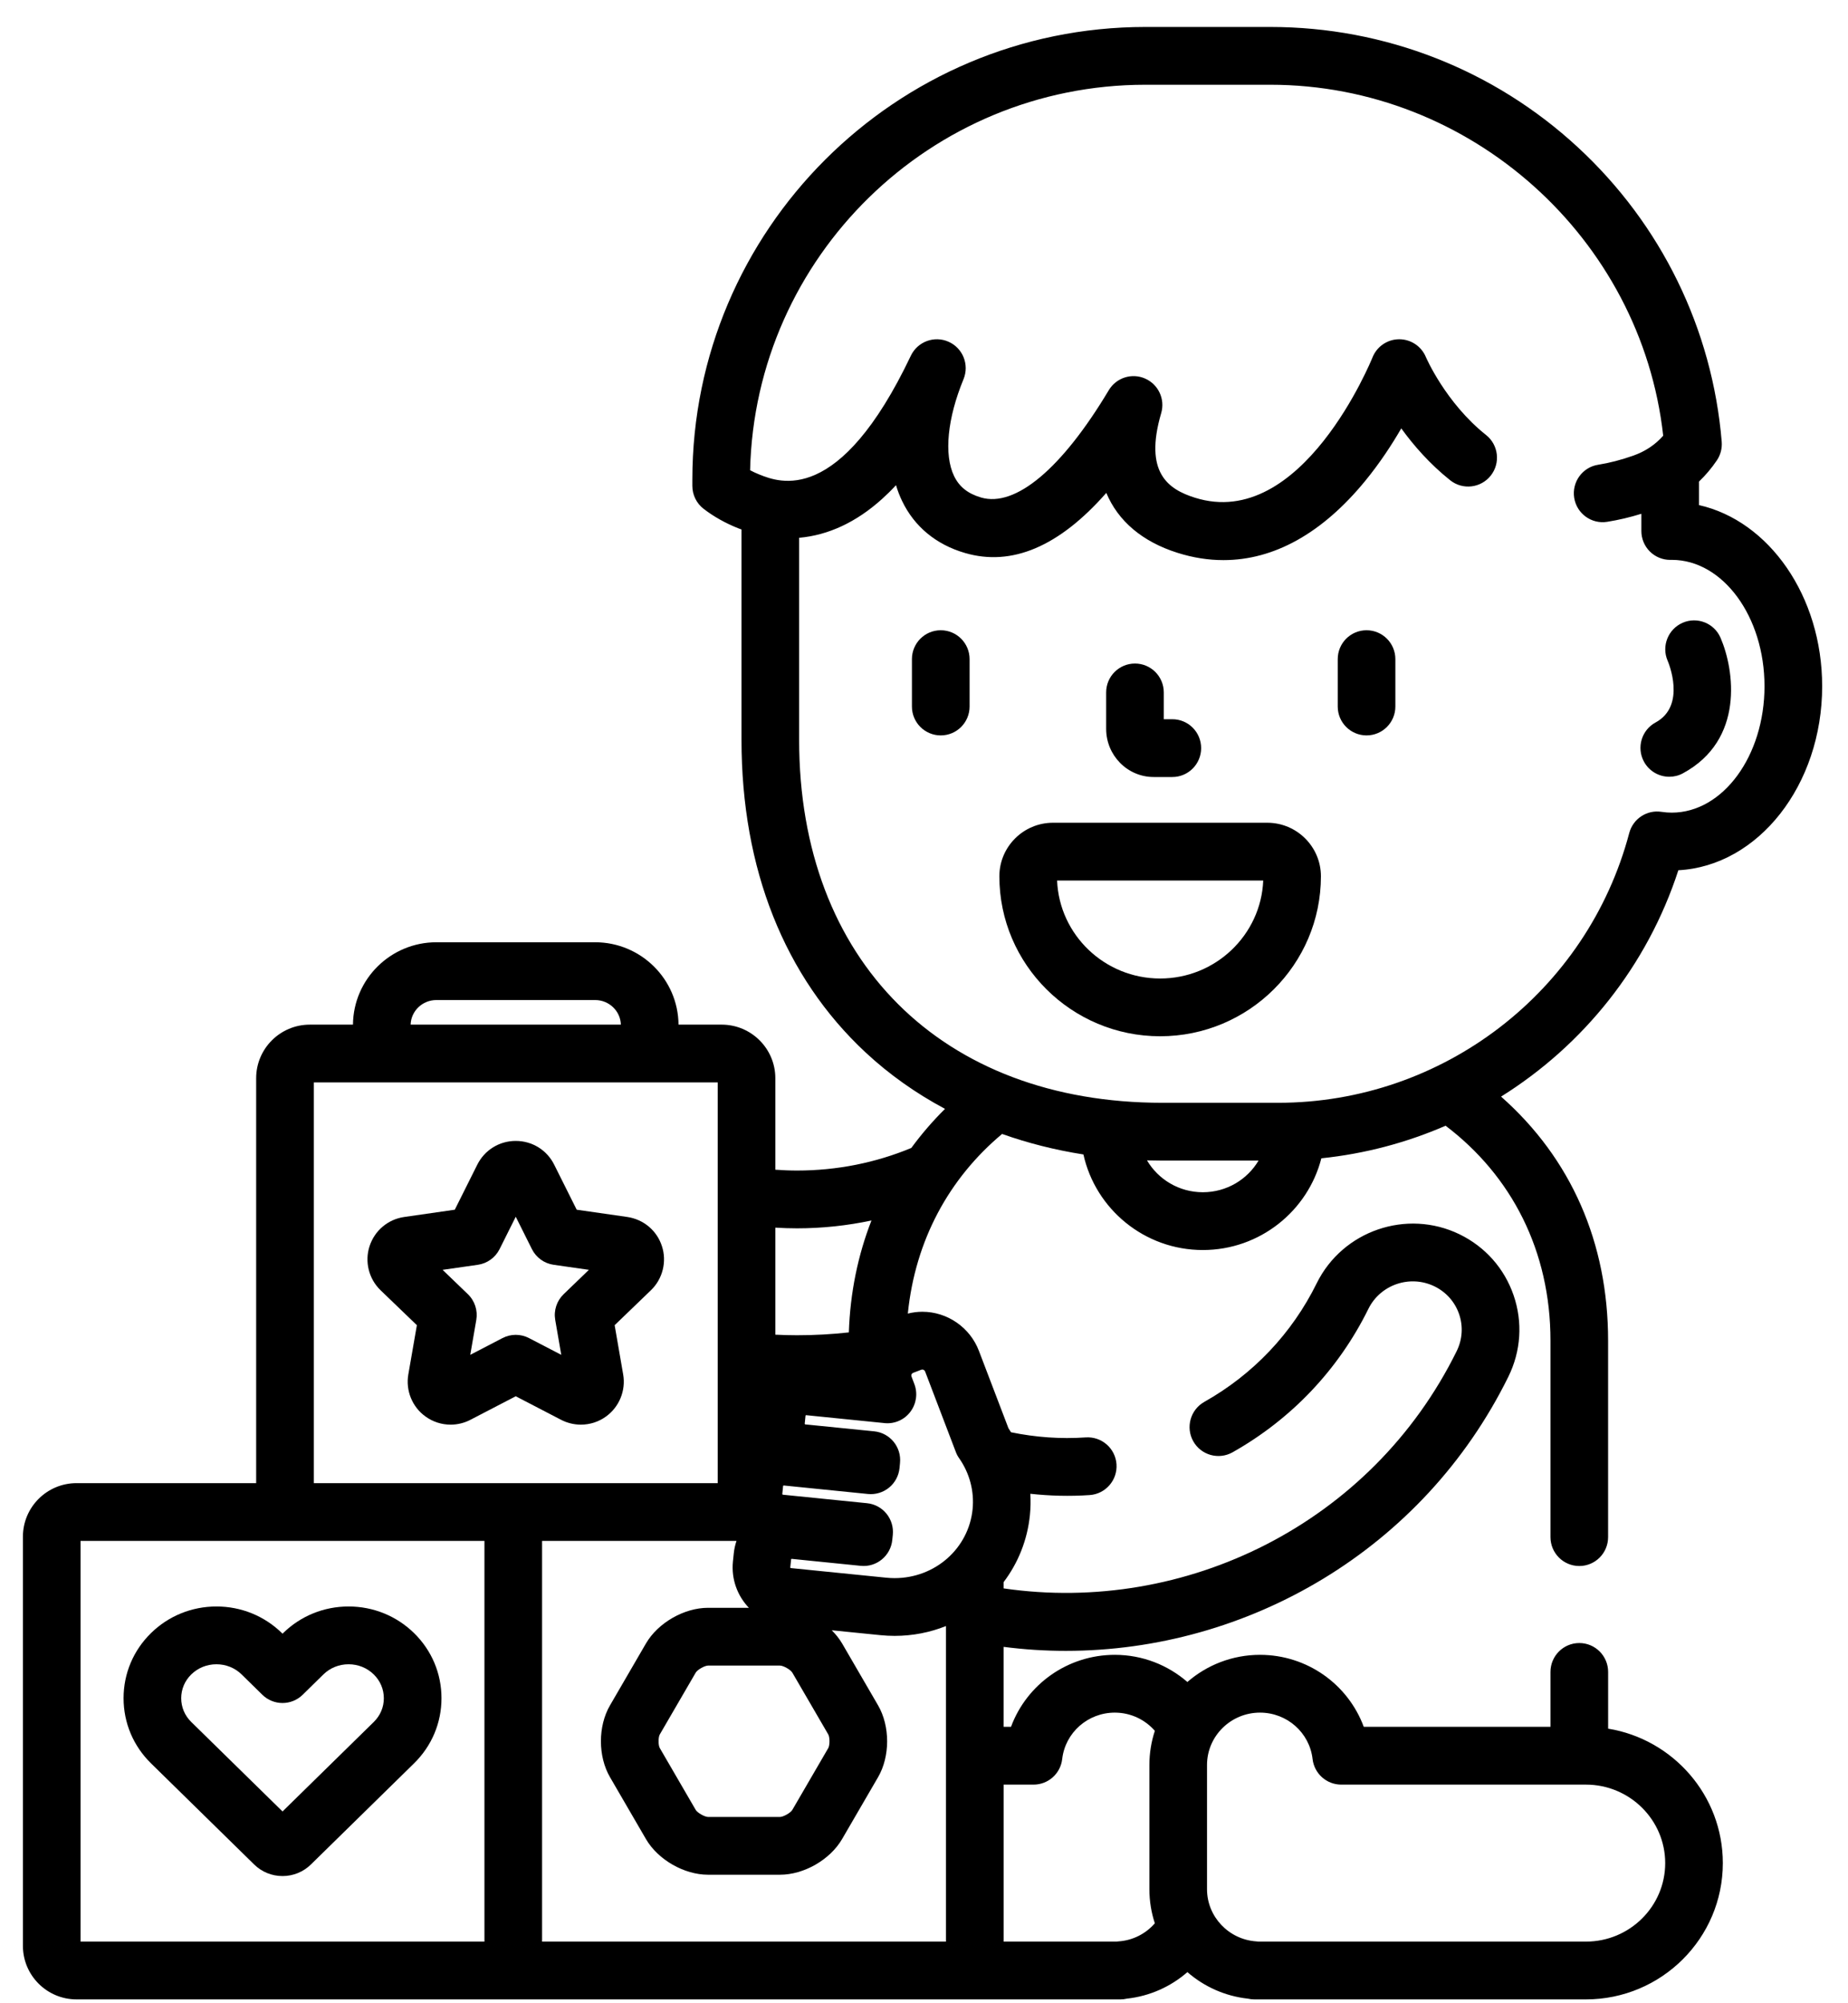 <svg width="60" height="65" viewBox="0 0 60 65" fill="none" xmlns="http://www.w3.org/2000/svg">
<path d="M54.492 28.237C57.086 28.1 59.161 25.474 59.161 22.267C59.161 19.341 57.434 16.9 55.162 16.389V15.626C55.376 15.42 55.57 15.193 55.742 14.938C55.861 14.762 55.917 14.549 55.9 14.335C55.596 10.675 53.938 7.281 51.228 4.778C48.505 2.261 44.96 0.875 41.246 0.875H37.187C29.077 0.875 22.479 7.463 22.479 15.561V15.767C22.479 16.058 22.614 16.333 22.846 16.511C23.175 16.764 23.555 16.977 23.973 17.143C24.007 17.157 24.041 17.167 24.075 17.18V24.011C24.075 28.189 25.468 31.694 28.102 34.148C28.87 34.863 29.737 35.476 30.682 35.98C30.283 36.375 29.918 36.798 29.588 37.248C28.429 37.729 27.174 37.981 25.878 37.981C25.641 37.981 25.406 37.971 25.173 37.954V34.984C25.173 34.026 24.392 33.247 23.432 33.247H22.03C22.017 31.771 20.808 30.574 19.323 30.574H14.167C12.682 30.574 11.473 31.771 11.46 33.247H10.058C9.098 33.247 8.317 34.026 8.317 34.984V48.124H2.485C1.525 48.124 0.744 48.903 0.744 49.861V63.138C0.744 64.096 1.525 64.875 2.485 64.875H36.376C36.447 64.875 36.517 64.867 36.584 64.851C37.335 64.77 38.014 64.458 38.552 63.99C39.089 64.457 39.767 64.769 40.516 64.851C40.584 64.867 40.655 64.875 40.727 64.875H51.491C53.942 64.875 55.936 62.891 55.936 60.453C55.936 58.259 54.321 56.434 52.212 56.09V54.25C52.212 53.732 51.793 53.312 51.276 53.312C50.759 53.312 50.34 53.732 50.34 54.25V56.031H44.278C43.769 54.655 42.442 53.695 40.908 53.695C40.007 53.695 39.183 54.028 38.551 54.576C37.92 54.028 37.096 53.695 36.195 53.695C34.661 53.695 33.334 54.655 32.825 56.031H32.584V53.436C33.257 53.523 33.93 53.566 34.602 53.566C40.506 53.566 46.201 50.291 48.973 44.67C49.382 43.841 49.443 42.904 49.144 42.032C48.844 41.157 48.219 40.453 47.384 40.048C45.671 39.219 43.592 39.933 42.75 41.639C41.948 43.265 40.686 44.596 39.1 45.488C38.65 45.742 38.489 46.314 38.742 46.765C38.995 47.216 39.566 47.377 40.017 47.124C41.932 46.045 43.458 44.437 44.428 42.47C44.816 41.682 45.778 41.354 46.57 41.737C46.952 41.922 47.237 42.243 47.374 42.641C47.509 43.037 47.481 43.462 47.295 43.84C44.532 49.442 38.479 52.398 32.584 51.539V51.337C33.051 50.721 33.357 49.976 33.439 49.157C33.462 48.927 33.466 48.697 33.452 48.469C34.091 48.539 34.736 48.555 35.38 48.511C35.896 48.475 36.285 48.027 36.25 47.511C36.214 46.994 35.768 46.606 35.252 46.64C34.437 46.696 33.62 46.637 32.825 46.473C32.797 46.428 32.769 46.384 32.741 46.34L31.785 43.837C31.497 43.074 30.759 42.563 29.946 42.563C29.787 42.563 29.629 42.584 29.475 42.622C29.715 40.244 30.812 38.235 32.535 36.794C33.375 37.092 34.259 37.315 35.176 37.459C35.568 39.23 37.157 40.56 39.053 40.56C40.904 40.56 42.463 39.292 42.901 37.584C44.313 37.438 45.67 37.076 46.935 36.527C49.075 38.148 50.34 40.585 50.34 43.5V49.875C50.34 50.393 50.759 50.813 51.276 50.813C51.793 50.813 52.211 50.393 52.211 49.875V43.5C52.211 40.323 51.011 37.591 48.736 35.582C51.403 33.917 53.479 31.349 54.492 28.237V28.237ZM39.189 57.269C39.189 56.333 39.96 55.57 40.909 55.57C41.784 55.57 42.518 56.218 42.616 57.076C42.671 57.549 43.071 57.906 43.546 57.906H51.491C52.91 57.906 54.065 59.049 54.065 60.453C54.065 61.858 52.91 63 51.491 63H40.857C40.835 62.997 40.813 62.995 40.79 62.993C39.892 62.933 39.189 62.19 39.189 61.301V57.269ZM32.585 57.906H33.558C34.033 57.906 34.433 57.549 34.487 57.076C34.586 56.218 35.32 55.57 36.195 55.57C36.714 55.57 37.18 55.8 37.495 56.161C37.38 56.51 37.318 56.882 37.318 57.269V61.301C37.318 61.686 37.38 62.058 37.495 62.406C37.205 62.739 36.787 62.962 36.313 62.993C36.291 62.995 36.269 62.997 36.247 63H32.585V57.906ZM25.173 39.834C25.407 39.848 25.642 39.856 25.878 39.856C26.701 39.856 27.509 39.768 28.294 39.602C27.857 40.72 27.603 41.939 27.56 43.233C27.006 43.294 26.444 43.325 25.878 43.325C25.642 43.325 25.407 43.318 25.173 43.307V39.834ZM25.325 54.044C25.434 54.044 25.669 54.177 25.724 54.271L26.892 56.278C26.944 56.369 26.944 56.629 26.892 56.72L25.724 58.728C25.669 58.821 25.434 58.955 25.325 58.955H22.989C22.88 58.955 22.644 58.821 22.589 58.728L21.422 56.72C21.369 56.629 21.369 56.369 21.422 56.278L22.589 54.271C22.644 54.177 22.88 54.044 22.989 54.044H25.325V54.044ZM14.167 32.449H19.323C19.776 32.449 20.145 32.805 20.158 33.247H13.332C13.345 32.805 13.714 32.449 14.167 32.449V32.449ZM10.189 35.122H23.302V48.124H10.189V35.122ZM15.729 63H2.615V49.999H15.729V63ZM30.713 63H17.6V49.999H23.912C23.868 50.13 23.837 50.267 23.823 50.41L23.796 50.67C23.739 51.243 23.944 51.782 24.314 52.169H22.989C22.211 52.169 21.363 52.656 20.972 53.327L19.805 55.335C19.412 56.009 19.412 56.989 19.805 57.664L20.972 59.672C21.363 60.343 22.211 60.83 22.989 60.83H25.325C26.103 60.83 26.951 60.343 27.341 59.672L28.509 57.664C28.901 56.989 28.901 56.01 28.509 55.335L27.342 53.327C27.251 53.173 27.137 53.029 27.005 52.898L28.589 53.057C28.74 53.072 28.894 53.08 29.045 53.08C29.635 53.08 30.198 52.967 30.713 52.761V63ZM29.559 45.807C29.752 45.55 29.801 45.212 29.688 44.912L29.595 44.666C29.585 44.642 29.586 44.617 29.597 44.593C29.608 44.57 29.626 44.553 29.651 44.544L29.912 44.444C29.924 44.44 29.935 44.438 29.946 44.438C29.953 44.438 30.012 44.44 30.037 44.503L31.033 47.112C31.06 47.185 31.096 47.253 31.141 47.316C31.481 47.801 31.636 48.388 31.578 48.969C31.45 50.244 30.361 51.206 29.045 51.206C28.956 51.206 28.866 51.201 28.776 51.192L25.676 50.88C25.665 50.879 25.657 50.869 25.658 50.858L25.685 50.599C25.686 50.585 25.699 50.581 25.706 50.581H25.706L27.945 50.807C28.459 50.86 28.918 50.483 28.97 49.968L28.987 49.802C29.012 49.554 28.938 49.307 28.781 49.114C28.624 48.922 28.397 48.799 28.149 48.775L25.416 48.499C25.407 48.498 25.398 48.486 25.399 48.478L25.425 48.218C25.426 48.204 25.441 48.202 25.446 48.2L28.18 48.476C28.427 48.501 28.673 48.426 28.866 48.269C29.058 48.112 29.18 47.884 29.205 47.637L29.221 47.47C29.273 46.955 28.898 46.495 28.384 46.443L26.144 46.218C26.135 46.217 26.126 46.206 26.127 46.196L26.153 45.937C26.154 45.922 26.169 45.921 26.174 45.919L28.712 46.175C28.719 46.176 28.73 46.177 28.736 46.178C29.056 46.204 29.367 46.064 29.559 45.807V45.807ZM39.053 38.685C38.28 38.685 37.604 38.268 37.24 37.651C37.407 37.655 37.574 37.658 37.742 37.658H40.862C40.498 38.272 39.824 38.685 39.053 38.685ZM41.495 35.783H37.742C30.576 35.783 25.946 31.163 25.946 24.011V17.45C26.888 17.367 27.796 16.948 28.634 16.194C28.788 16.055 28.941 15.905 29.091 15.743C29.144 15.921 29.21 16.092 29.288 16.254C29.685 17.084 30.391 17.669 31.328 17.942C32.851 18.389 34.39 17.733 35.919 15.993C36.301 16.904 37.082 17.574 38.229 17.937C38.732 18.096 39.231 18.175 39.725 18.174C41.362 18.174 42.93 17.305 44.325 15.604C44.798 15.027 45.19 14.428 45.496 13.9C45.891 14.446 46.418 15.053 47.086 15.585C47.491 15.906 48.08 15.838 48.401 15.432C48.722 15.026 48.654 14.437 48.249 14.115C46.935 13.071 46.299 11.596 46.294 11.584C46.148 11.235 45.807 11.008 45.43 11.008C45.428 11.008 45.425 11.008 45.422 11.008C45.042 11.011 44.702 11.245 44.561 11.599C44.538 11.655 42.271 17.248 38.792 16.148C37.934 15.877 37.134 15.34 37.701 13.405C37.834 12.953 37.61 12.472 37.178 12.283C36.748 12.093 36.243 12.255 36 12.66C34.481 15.2 32.971 16.471 31.853 16.143C31.422 16.017 31.143 15.794 30.975 15.443C30.643 14.751 30.758 13.577 31.283 12.304C31.477 11.834 31.262 11.295 30.798 11.089C30.336 10.883 29.792 11.083 29.573 11.542C27.248 16.427 25.302 15.654 24.662 15.4C24.554 15.357 24.452 15.31 24.354 15.258C24.516 8.334 30.21 2.75 37.187 2.75H41.246C47.752 2.75 53.286 7.723 54 14.137C53.74 14.433 53.419 14.646 53.027 14.785C52.639 14.922 52.257 15.021 51.888 15.08C51.378 15.16 51.03 15.64 51.11 16.152C51.191 16.663 51.669 17.013 52.18 16.932C52.545 16.874 52.917 16.787 53.291 16.671V17.23C53.291 17.48 53.39 17.719 53.567 17.895C53.743 18.069 53.979 18.167 54.227 18.167C54.245 18.168 54.264 18.166 54.287 18.166C55.943 18.173 57.289 20.01 57.289 22.267C57.289 24.528 55.938 26.368 54.277 26.368C54.17 26.368 54.061 26.36 53.943 26.342C53.471 26.27 53.021 26.566 52.898 27.028C51.532 32.183 46.843 35.783 41.495 35.783Z" fill="black"/>
<path d="M44.368 20.45C43.851 20.45 43.433 20.869 43.433 21.387V22.925C43.433 23.443 43.851 23.862 44.368 23.862C44.885 23.862 45.304 23.443 45.304 22.925V21.387C45.304 20.869 44.885 20.45 44.368 20.45Z" fill="black"/>
<path d="M30.544 20.45C30.027 20.45 29.608 20.869 29.608 21.387V22.925C29.608 23.443 30.027 23.862 30.544 23.862C31.061 23.862 31.48 23.443 31.48 22.925V21.387C31.48 20.869 31.061 20.45 30.544 20.45Z" fill="black"/>
<path d="M37.456 25.212H38.063C38.58 25.212 38.998 24.792 38.998 24.274C38.998 23.756 38.58 23.337 38.063 23.337H37.785V22.467C37.785 21.949 37.366 21.53 36.85 21.53C36.333 21.53 35.914 21.949 35.914 22.467V23.649C35.914 24.511 36.606 25.212 37.456 25.212Z" fill="black"/>
<path d="M41.146 26.696H34.188C33.228 26.696 32.447 27.475 32.447 28.433C32.447 31.295 34.789 33.624 37.667 33.624C40.546 33.624 42.887 31.295 42.887 28.433C42.887 27.476 42.106 26.696 41.146 26.696ZM37.667 31.75C35.867 31.75 34.394 30.336 34.321 28.571H41.014C40.94 30.336 39.467 31.75 37.667 31.75Z" fill="black"/>
<path d="M20.364 39.487L18.724 39.252L17.993 37.79C17.756 37.315 17.278 37.02 16.745 37.02C16.212 37.02 15.735 37.315 15.497 37.79L14.766 39.252L13.124 39.488C12.598 39.564 12.167 39.925 12 40.431C11.833 40.934 11.974 41.498 12.356 41.865L13.535 42.999L13.257 44.598C13.166 45.12 13.386 45.656 13.814 45.961C14.053 46.134 14.335 46.226 14.631 46.226C14.856 46.226 15.08 46.171 15.275 46.068L16.745 45.305L18.211 46.066C18.409 46.17 18.634 46.226 18.859 46.226C19.155 46.226 19.438 46.134 19.673 45.964C20.104 45.656 20.324 45.119 20.233 44.598L19.956 42.999L21.134 41.865C21.516 41.498 21.657 40.934 21.49 40.431C21.325 39.925 20.893 39.565 20.364 39.487V39.487ZM18.3 41.993C18.076 42.209 17.973 42.522 18.027 42.829L18.223 43.961L17.175 43.417C17.041 43.347 16.893 43.312 16.745 43.312C16.598 43.312 16.45 43.347 16.315 43.417L15.268 43.961L15.464 42.829C15.517 42.522 15.415 42.209 15.19 41.992L14.37 41.203L15.516 41.039C15.82 40.995 16.082 40.805 16.22 40.531L16.745 39.48L17.27 40.531C17.408 40.806 17.671 40.996 17.975 41.039L19.12 41.203L18.3 41.993Z" fill="black"/>
<path d="M8.251 60.497C8.498 60.739 8.825 60.873 9.173 60.873C9.52 60.873 9.847 60.739 10.095 60.497L13.444 57.215C14.018 56.652 14.334 55.902 14.334 55.102C14.334 54.303 14.018 53.553 13.444 52.99C12.874 52.433 12.119 52.126 11.318 52.126C10.516 52.126 9.761 52.433 9.192 52.99L9.173 53.009L9.154 52.99C8.585 52.433 7.829 52.126 7.028 52.126C6.226 52.126 5.471 52.433 4.902 52.99C4.328 53.553 4.012 54.303 4.012 55.102C4.012 55.902 4.328 56.652 4.902 57.215L8.251 60.497ZM6.21 54.331C6.427 54.118 6.717 54.001 7.027 54.001C7.337 54.001 7.628 54.118 7.845 54.331L8.518 54.991C8.882 55.347 9.463 55.347 9.827 54.991L10.5 54.331C10.717 54.118 11.007 54.001 11.318 54.001C11.628 54.001 11.918 54.118 12.135 54.331C12.346 54.537 12.462 54.812 12.462 55.102C12.463 55.394 12.346 55.668 12.135 55.874L9.173 58.777L6.21 55.874C5.999 55.668 5.883 55.394 5.883 55.102C5.883 54.812 5.999 54.537 6.21 54.331Z" fill="black"/>
<path d="M54.199 25.204C54.349 25.204 54.501 25.168 54.642 25.091C56.641 24.009 56.314 21.743 55.862 20.695C55.657 20.22 55.106 20.001 54.632 20.207C54.158 20.413 53.939 20.964 54.144 21.439C54.17 21.499 54.759 22.897 53.753 23.442C53.298 23.688 53.129 24.257 53.374 24.712C53.544 25.026 53.866 25.204 54.199 25.204Z" fill="black"/>
</svg>
